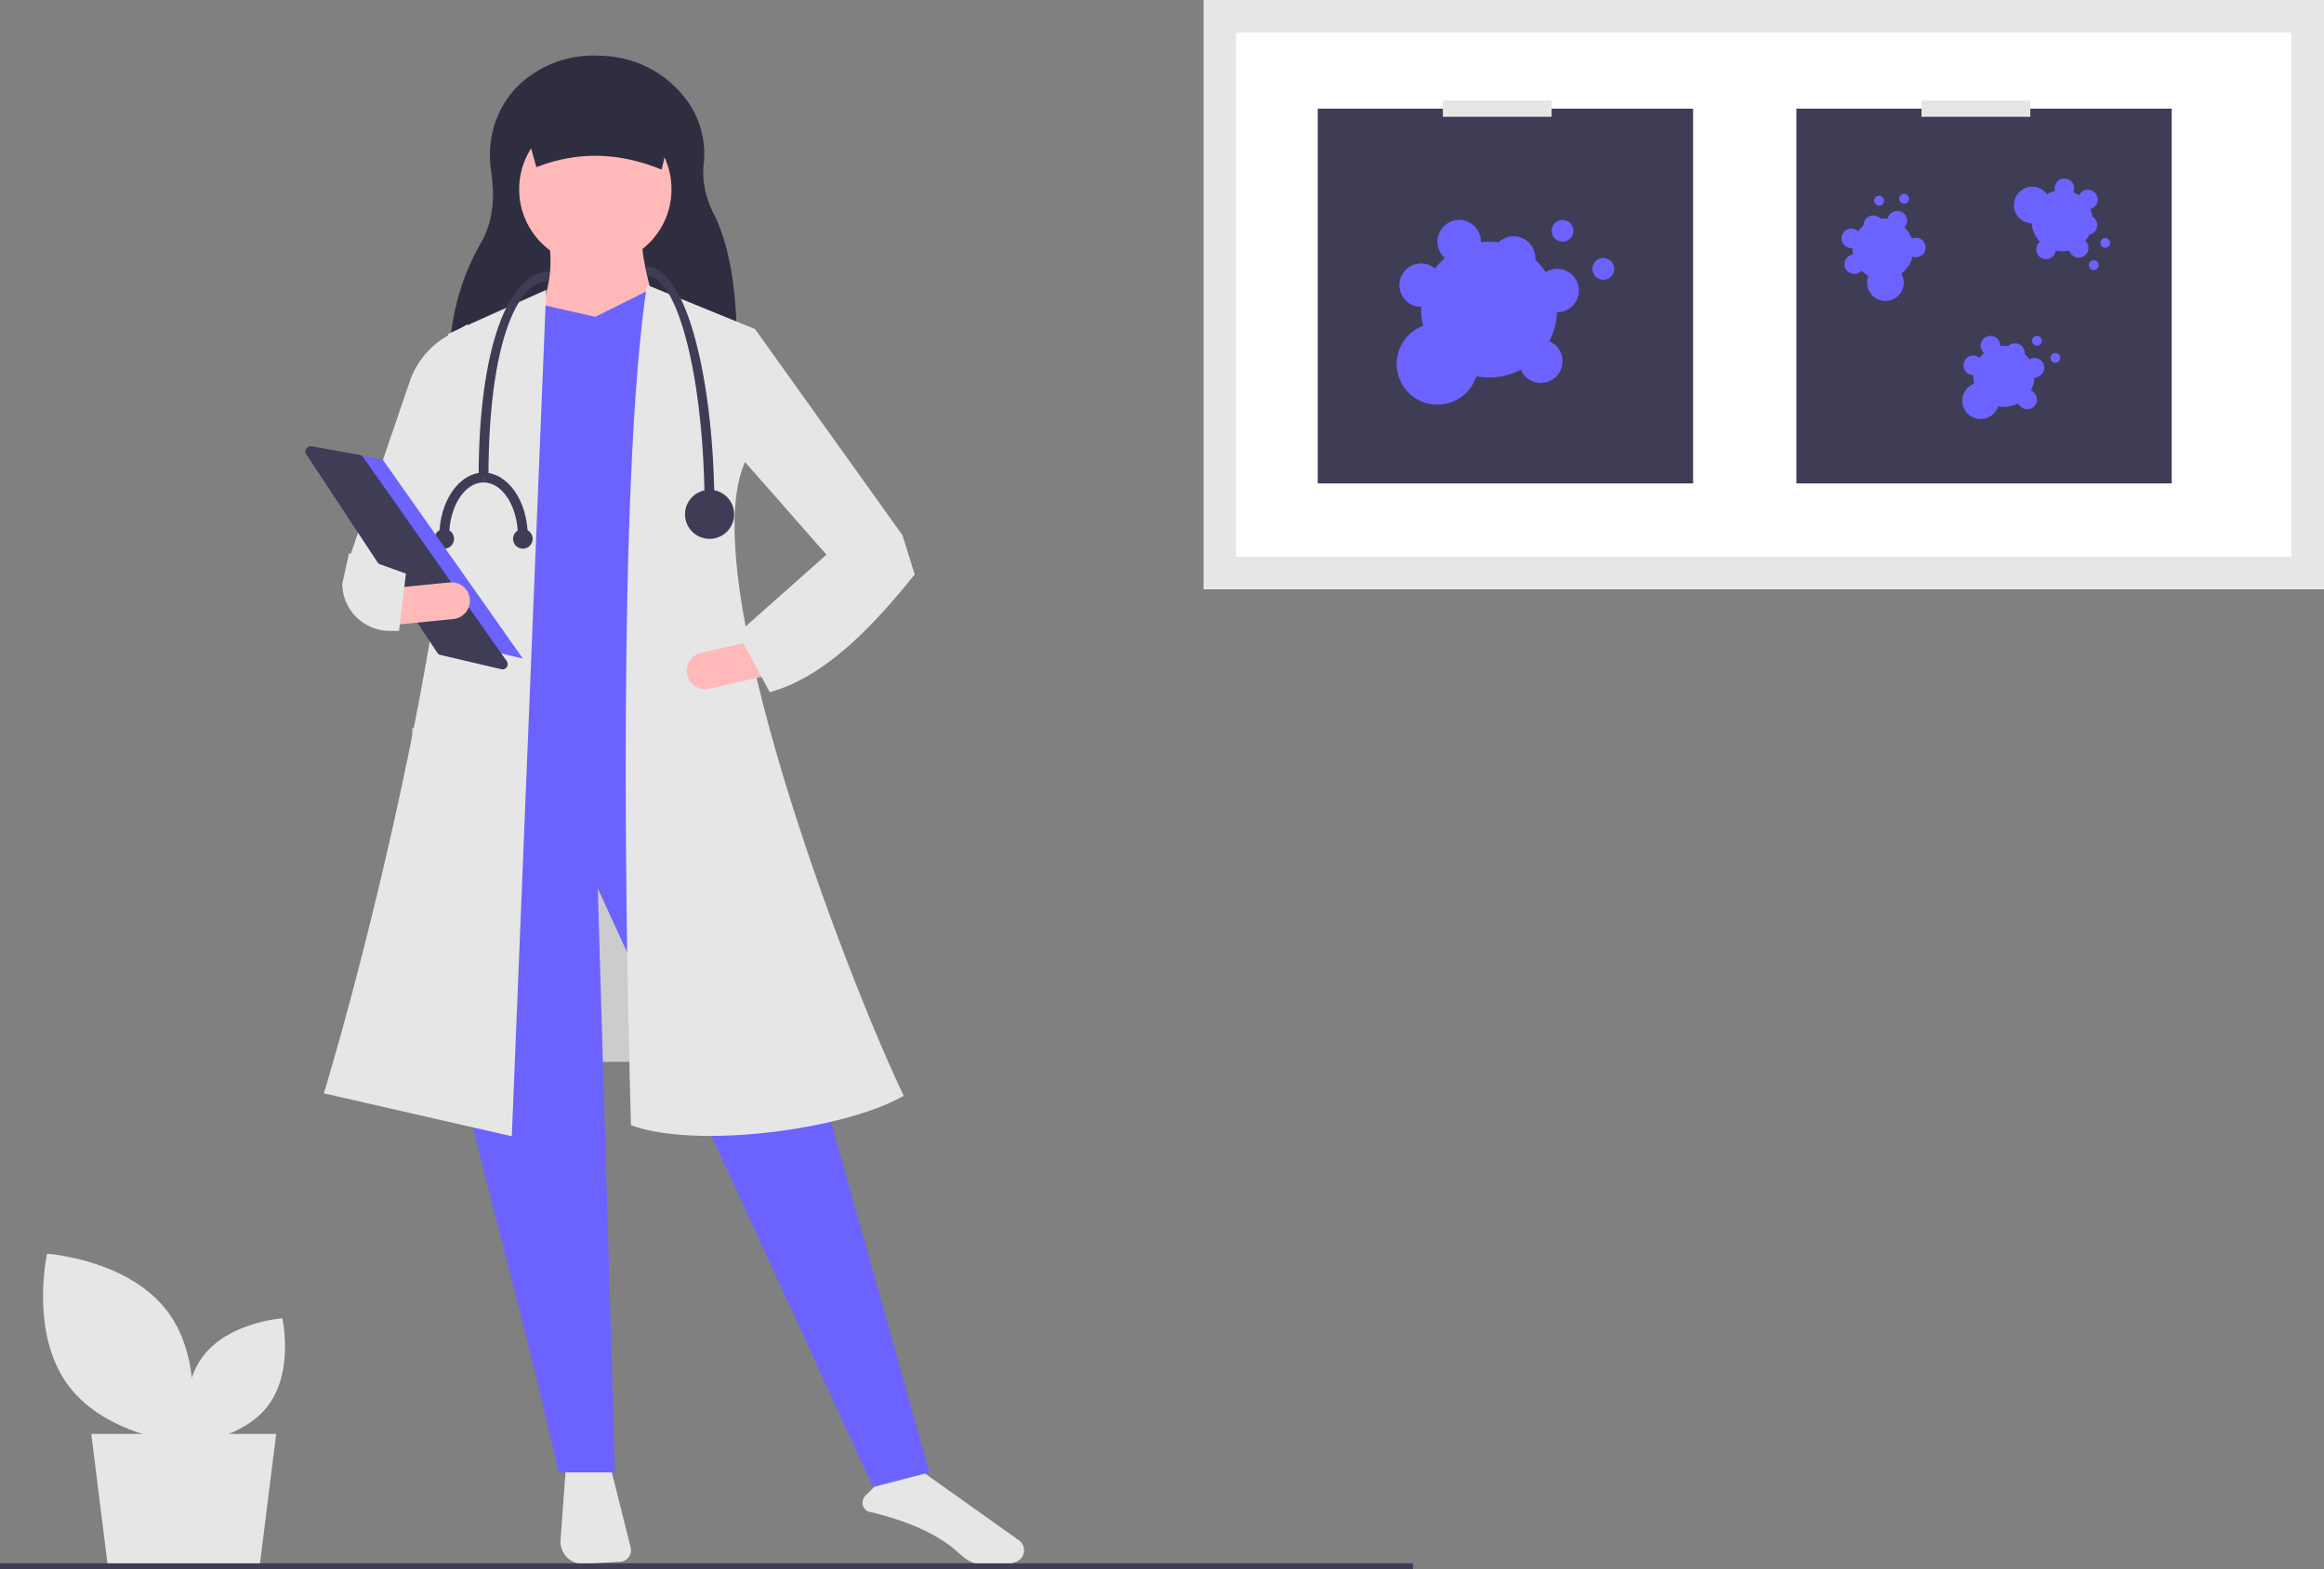 <svg width="268" height="181" viewBox="0 0 268 181" fill="none" xmlns="http://www.w3.org/2000/svg">
<rect x="0" y="0" width="268" height="181" fill="#808080" stroke="none"/>
<g clip-path="url(#clip0_154_343)">
<path d="M82.028 83.939H47.53V122.463H82.028V83.939Z" fill="#CCCCCC"/>
<path d="M29.968 180.406H12.406L10.524 165.372H31.85L29.968 180.406Z" fill="#E6E6E6"/>
<path d="M65.234 169.516L64.641 177.608C64.614 177.974 64.666 178.342 64.793 178.686C64.921 179.031 65.12 179.345 65.378 179.606C65.637 179.867 65.948 180.07 66.291 180.202C66.635 180.333 67.002 180.389 67.37 180.367L71.531 180.115C71.724 180.104 71.912 180.05 72.082 179.957C72.251 179.865 72.398 179.736 72.512 179.581C72.627 179.425 72.705 179.246 72.742 179.057C72.779 178.868 72.775 178.672 72.728 178.485L70.418 169.257L65.234 169.516Z" fill="#E6E6E6"/>
<path d="M100.043 174.301C104.941 175.445 108.44 177.072 110.739 179.273C111.557 180.051 112.628 180.509 113.757 180.565C115.198 180.641 116.377 180.479 117.263 180.084C117.49 179.984 117.686 179.826 117.83 179.625C117.975 179.424 118.063 179.187 118.086 178.941C118.113 178.69 118.072 178.437 117.968 178.208C117.864 177.978 117.7 177.781 117.494 177.636L105.878 169.381L100.943 171.353L99.793 172.502C99.668 172.627 99.574 172.778 99.518 172.945C99.462 173.112 99.445 173.29 99.47 173.464C99.494 173.638 99.558 173.805 99.658 173.95C99.758 174.095 99.889 174.215 100.043 174.301Z" fill="#E6E6E6"/>
<path d="M84.97 42.187L51.767 41.88C51.851 37.05 52.976 32.307 55.435 28.063C57.051 25.276 57.016 22.242 56.627 19.687C56.026 15.743 57.423 11.708 60.527 9.197C62.899 7.275 65.893 6.286 68.945 6.416L69.59 6.442C71.69 6.53 73.734 7.142 75.536 8.224C77.337 9.306 78.837 10.823 79.898 12.634C80.977 14.569 81.412 16.795 81.141 18.993C80.93 21.06 81.434 23.149 82.612 25.257C84.644 29.887 85.084 35.812 84.97 42.187Z" fill="#2F2E41"/>
<path d="M107.185 169.812L100.669 171.51L68.936 102.468L70.919 169.812H64.403C57.44 138.129 44.868 101.563 50.52 90.018L84.236 88.038L107.185 169.812Z" fill="#6C63FF"/>
<path d="M68.653 30.598C73.504 30.598 77.436 26.67 77.436 21.826C77.436 16.981 73.504 13.054 68.653 13.054C63.802 13.054 59.87 16.981 59.87 21.826C59.87 26.67 63.802 30.598 68.653 30.598Z" fill="#FFB9B9"/>
<path d="M76.302 37.954L61.853 37.105C63.269 33.859 63.834 30.733 63.269 27.768H74.036C74.011 30.045 75.146 33.984 76.302 37.954Z" fill="#FFB9B9"/>
<path d="M85.369 90.584L53.636 92.848L56.895 36.681L62.419 35.125L68.653 36.539L74.886 33.427L78.852 34.842L85.369 90.584Z" fill="#6C63FF"/>
<path d="M59.02 131.047L37.345 126.095C43.79 104.751 55.401 55.921 51.653 38.52L62.986 33.427L59.02 131.047Z" fill="#E6E6E6"/>
<path d="M48.536 69.362L40.32 64.269L47.327 43.773C48.109 41.658 49.606 39.883 51.559 38.753L53.92 37.388L52.503 58.044L48.536 69.362Z" fill="#E6E6E6"/>
<path d="M104.21 126.378C97.369 130.331 80.269 132.534 72.761 129.774C72.208 110.489 71.125 55.939 74.603 32.861L87.069 37.954L85.936 53.234C79.976 66.305 97.282 111.831 104.21 126.378Z" fill="#E6E6E6"/>
<path d="M103.218 66.816L95.569 64.269L85.369 52.668L87.069 37.954L104.068 61.723L103.218 66.816Z" fill="#E6E6E6"/>
<path d="M79.244 77.829C79.369 78.378 79.707 78.854 80.184 79.155C80.66 79.455 81.236 79.554 81.786 79.43L88.28 77.962L87.341 73.822L80.847 75.291C80.298 75.415 79.82 75.752 79.519 76.228C79.219 76.704 79.12 77.28 79.244 77.829Z" fill="#FFB9B9"/>
<path d="M76.302 19.562C71.424 17.558 66.606 17.414 61.853 19.279L59.87 12.205H78.002L76.302 19.562Z" fill="#2F2E41"/>
<path d="M85.086 73.041L88.769 79.832C94.964 78.106 100.333 72.666 105.485 66.25L104.069 61.723L95.285 63.986L85.086 73.041Z" fill="#E6E6E6"/>
<path d="M82.394 59.034H81.261C81.261 43.026 77.96 31.871 74.744 31.871L74.461 30.739C77.345 30.739 79.184 35.382 80.219 39.277C81.622 44.557 82.394 51.574 82.394 59.034Z" fill="#3F3D56"/>
<path d="M56.328 55.073H55.195C55.195 40.412 58.518 31.305 63.411 31.305L63.128 32.437C59.743 32.437 56.328 39.436 56.328 55.073Z" fill="#3F3D56"/>
<path d="M81.827 62.147C83.392 62.147 84.661 60.88 84.661 59.317C84.661 57.755 83.392 56.488 81.827 56.488C80.263 56.488 78.994 57.755 78.994 59.317C78.994 60.88 80.263 62.147 81.827 62.147Z" fill="#3F3D56"/>
<path d="M51.795 61.864H50.662C50.662 57.808 52.949 54.507 55.761 54.507V55.639C53.574 55.639 51.795 58.432 51.795 61.864Z" fill="#3F3D56"/>
<path d="M60.861 61.864H59.728C59.728 58.432 57.949 55.639 55.761 55.639V54.507C58.574 54.507 60.861 57.808 60.861 61.864Z" fill="#3F3D56"/>
<path d="M60.295 63.279C60.921 63.279 61.428 62.772 61.428 62.147C61.428 61.522 60.921 61.015 60.295 61.015C59.669 61.015 59.161 61.522 59.161 62.147C59.161 62.772 59.669 63.279 60.295 63.279Z" fill="#3F3D56"/>
<path d="M51.228 63.279C51.854 63.279 52.362 62.772 52.362 62.147C52.362 61.522 51.854 61.015 51.228 61.015C50.602 61.015 50.095 61.522 50.095 62.147C50.095 62.772 50.602 63.279 51.228 63.279Z" fill="#3F3D56"/>
<path d="M37.062 51.739L44.133 53L60.294 75.951L51.708 73.933L37.062 51.739Z" fill="#6C63FF"/>
<path d="M35.808 51.458C35.7 51.46 35.595 51.49 35.503 51.546C35.411 51.602 35.336 51.682 35.285 51.778C35.235 51.873 35.211 51.98 35.216 52.087C35.221 52.194 35.255 52.299 35.314 52.389L50.421 75.28C50.506 75.408 50.636 75.499 50.785 75.534L57.814 77.185C57.933 77.213 58.057 77.204 58.17 77.16C58.284 77.116 58.381 77.038 58.449 76.938C58.517 76.837 58.553 76.718 58.552 76.596C58.551 76.475 58.513 76.356 58.443 76.257L41.856 52.703C41.811 52.639 41.754 52.584 41.688 52.542C41.621 52.5 41.548 52.472 41.471 52.458L35.921 51.468C35.884 51.462 35.846 51.458 35.808 51.458Z" fill="#3F3D56"/>
<path d="M45.232 67.825L45.652 72.049L52.277 71.392C52.838 71.337 53.354 71.061 53.711 70.626C54.068 70.19 54.237 69.631 54.182 69.071C54.126 68.511 53.85 67.996 53.414 67.639C52.978 67.282 52.418 67.113 51.857 67.169L45.232 67.825Z" fill="#FFB9B9"/>
<path d="M39.47 67.336C39.48 68.776 40.059 70.154 41.081 71.17C42.104 72.186 43.487 72.756 44.929 72.758H46.019L46.812 66.157L40.245 63.796L39.47 67.336Z" fill="#E6E6E6"/>
<path d="M268 0H138.792V67.965H268V0Z" fill="#E6E6E6"/>
<path d="M142.555 64.207H264.237V3.758H142.555V64.207Z" fill="white"/>
<path d="M195.242 12.528H151.963V55.751H195.242V12.528Z" fill="#3F3D56"/>
<path d="M184.893 32.26C185.585 32.26 186.147 31.699 186.147 31.007C186.147 30.315 185.585 29.754 184.893 29.754C184.2 29.754 183.638 30.315 183.638 31.007C183.638 31.699 184.2 32.26 184.893 32.26Z" fill="#6C63FF"/>
<path d="M180.188 27.875C180.881 27.875 181.443 27.314 181.443 26.622C181.443 25.93 180.881 25.37 180.188 25.37C179.495 25.37 178.934 25.93 178.934 26.622C178.934 27.314 179.495 27.875 180.188 27.875Z" fill="#6C63FF"/>
<path d="M179.561 31.007C179.1 31.007 178.647 31.135 178.254 31.377C177.908 30.857 177.501 30.38 177.042 29.956C177.047 29.889 177.052 29.822 177.052 29.754C177.053 29.263 176.908 28.782 176.637 28.372C176.365 27.962 175.979 27.64 175.526 27.448C175.073 27.256 174.573 27.201 174.089 27.29C173.605 27.38 173.158 27.61 172.804 27.951C172.132 27.856 171.45 27.85 170.777 27.933C170.778 27.914 170.78 27.895 170.78 27.875C170.781 27.456 170.676 27.043 170.475 26.674C170.274 26.306 169.984 25.994 169.631 25.766C169.278 25.539 168.874 25.404 168.455 25.373C168.036 25.342 167.617 25.417 167.234 25.59C166.852 25.764 166.519 26.03 166.267 26.365C166.014 26.7 165.85 27.093 165.789 27.508C165.728 27.923 165.772 28.347 165.918 28.74C166.063 29.134 166.305 29.484 166.622 29.76C166.202 30.119 165.821 30.522 165.485 30.961C165.175 30.703 164.808 30.524 164.415 30.439C164.021 30.353 163.612 30.363 163.224 30.468C162.835 30.574 162.477 30.771 162.181 31.044C161.884 31.316 161.658 31.656 161.521 32.034C161.384 32.413 161.34 32.819 161.394 33.217C161.447 33.616 161.595 33.996 161.827 34.326C162.058 34.655 162.366 34.924 162.723 35.109C163.081 35.295 163.478 35.392 163.881 35.392L163.889 35.392C163.884 35.496 163.881 35.6 163.881 35.705C163.881 36.336 163.957 36.964 164.108 37.576C163.362 37.856 162.7 38.321 162.183 38.927C161.667 39.532 161.313 40.259 161.155 41.039C160.997 41.819 161.04 42.626 161.279 43.385C161.519 44.144 161.948 44.829 162.526 45.377C163.104 45.925 163.811 46.317 164.583 46.517C165.354 46.717 166.163 46.717 166.935 46.519C167.706 46.321 168.415 45.931 168.994 45.384C169.573 44.837 170.003 44.153 170.245 43.395C171.99 43.73 173.797 43.462 175.37 42.635C175.53 43.013 175.781 43.345 176.1 43.603C176.42 43.861 176.798 44.037 177.201 44.116C177.604 44.194 178.02 44.172 178.413 44.052C178.806 43.932 179.163 43.718 179.454 43.428C179.744 43.138 179.959 42.781 180.079 42.389C180.199 41.996 180.221 41.581 180.142 41.178C180.064 40.775 179.888 40.398 179.63 40.079C179.371 39.76 179.038 39.51 178.66 39.349C179.203 38.319 179.509 37.181 179.553 36.018L179.561 36.018C180.227 36.018 180.865 35.754 181.335 35.284C181.806 34.815 182.07 34.177 182.07 33.513C182.07 32.848 181.806 32.211 181.335 31.741C180.865 31.271 180.227 31.007 179.561 31.007Z" fill="#6C63FF"/>
<path d="M178.934 11.588H166.389V13.468H178.934V11.588Z" fill="#E6E6E6"/>
<path d="M250.438 12.528H207.159V55.751H250.438V12.528Z" fill="#3F3D56"/>
<path d="M237.015 41.844C237.327 41.844 237.579 41.592 237.579 41.281C237.579 40.969 237.327 40.717 237.015 40.717C236.703 40.717 236.45 40.969 236.45 41.281C236.45 41.592 236.703 41.844 237.015 41.844Z" fill="#6C63FF"/>
<path d="M234.898 39.871C235.21 39.871 235.463 39.618 235.463 39.307C235.463 38.996 235.21 38.743 234.898 38.743C234.586 38.743 234.334 38.996 234.334 39.307C234.334 39.618 234.586 39.871 234.898 39.871Z" fill="#6C63FF"/>
<path d="M234.616 41.281C234.408 41.281 234.205 41.338 234.028 41.447C233.872 41.213 233.689 40.998 233.482 40.808C233.485 40.778 233.487 40.748 233.487 40.717C233.487 40.495 233.422 40.279 233.3 40.095C233.178 39.91 233.004 39.766 232.8 39.679C232.596 39.593 232.371 39.568 232.154 39.608C231.936 39.648 231.735 39.752 231.575 39.905C231.273 39.862 230.966 39.86 230.663 39.897C230.663 39.889 230.664 39.88 230.664 39.871C230.665 39.682 230.618 39.497 230.527 39.331C230.437 39.165 230.306 39.025 230.148 38.922C229.989 38.82 229.807 38.759 229.618 38.745C229.43 38.731 229.241 38.765 229.069 38.843C228.897 38.921 228.747 39.041 228.633 39.192C228.52 39.343 228.446 39.519 228.418 39.706C228.391 39.893 228.411 40.083 228.476 40.26C228.542 40.438 228.651 40.595 228.793 40.719C228.604 40.881 228.433 41.062 228.282 41.26C228.142 41.144 227.977 41.063 227.8 41.025C227.623 40.986 227.439 40.991 227.264 41.038C227.089 41.086 226.928 41.174 226.795 41.297C226.661 41.42 226.56 41.573 226.498 41.743C226.436 41.913 226.417 42.096 226.441 42.275C226.465 42.455 226.531 42.626 226.636 42.774C226.74 42.922 226.878 43.043 227.039 43.127C227.2 43.21 227.378 43.254 227.56 43.254L227.563 43.254C227.561 43.3 227.56 43.347 227.56 43.395C227.56 43.678 227.594 43.961 227.662 44.236C227.326 44.363 227.028 44.572 226.796 44.844C226.564 45.117 226.404 45.444 226.333 45.795C226.262 46.146 226.281 46.509 226.389 46.851C226.497 47.192 226.69 47.501 226.95 47.747C227.21 47.993 227.529 48.17 227.876 48.26C228.223 48.35 228.587 48.35 228.934 48.261C229.281 48.172 229.6 47.996 229.861 47.75C230.121 47.504 230.315 47.196 230.424 46.855C231.209 47.006 232.022 46.885 232.73 46.513C232.802 46.683 232.915 46.833 233.059 46.949C233.202 47.065 233.372 47.144 233.554 47.179C233.735 47.215 233.923 47.205 234.099 47.151C234.276 47.097 234.437 47 234.568 46.87C234.698 46.739 234.795 46.579 234.849 46.402C234.903 46.226 234.913 46.039 234.878 45.857C234.842 45.676 234.763 45.506 234.647 45.363C234.53 45.219 234.381 45.107 234.211 45.035C234.455 44.571 234.592 44.059 234.612 43.535L234.616 43.536C234.915 43.536 235.203 43.417 235.414 43.205C235.626 42.994 235.745 42.707 235.745 42.408C235.745 42.109 235.626 41.822 235.414 41.611C235.203 41.399 234.915 41.281 234.616 41.281Z" fill="#6C63FF"/>
<path d="M241.444 31.146C241.756 31.146 242.008 30.893 242.008 30.582C242.008 30.27 241.756 30.018 241.444 30.018C241.132 30.018 240.879 30.27 240.879 30.582C240.879 30.893 241.132 31.146 241.444 31.146Z" fill="#6C63FF"/>
<path d="M242.772 28.576C243.084 28.576 243.336 28.323 243.336 28.012C243.336 27.701 243.084 27.448 242.772 27.448C242.46 27.448 242.207 27.701 242.207 28.012C242.207 28.323 242.46 28.576 242.772 28.576Z" fill="#6C63FF"/>
<path d="M240.793 28.275C240.737 28.076 240.626 27.895 240.474 27.755C240.657 27.542 240.814 27.308 240.942 27.057C240.972 27.052 241.001 27.046 241.031 27.037C241.244 26.977 241.435 26.856 241.58 26.689C241.724 26.521 241.817 26.315 241.845 26.096C241.873 25.876 241.836 25.653 241.738 25.455C241.64 25.256 241.486 25.091 241.295 24.979C241.254 24.677 241.173 24.382 241.055 24.101C241.064 24.098 241.072 24.097 241.081 24.095C241.263 24.044 241.429 23.948 241.564 23.816C241.7 23.684 241.8 23.521 241.855 23.34C241.911 23.16 241.92 22.969 241.882 22.784C241.845 22.599 241.761 22.426 241.639 22.282C241.517 22.138 241.361 22.026 241.185 21.958C241.009 21.89 240.818 21.866 240.631 21.891C240.444 21.915 240.265 21.986 240.112 22.097C239.959 22.208 239.837 22.355 239.756 22.526C239.549 22.388 239.328 22.272 239.097 22.18C239.17 22.015 239.203 21.834 239.192 21.654C239.182 21.473 239.127 21.297 239.034 21.142C238.941 20.987 238.812 20.856 238.657 20.761C238.503 20.666 238.328 20.61 238.147 20.597C237.966 20.584 237.785 20.614 237.619 20.686C237.452 20.758 237.305 20.868 237.191 21.009C237.076 21.149 236.997 21.315 236.96 21.492C236.923 21.669 236.93 21.853 236.979 22.027L236.98 22.03C236.934 22.041 236.889 22.052 236.843 22.065C236.57 22.142 236.306 22.252 236.059 22.392C235.847 22.103 235.564 21.873 235.239 21.724C234.913 21.574 234.555 21.51 234.197 21.537C233.84 21.563 233.495 21.68 233.195 21.877C232.895 22.073 232.65 22.342 232.483 22.659C232.316 22.976 232.232 23.33 232.239 23.688C232.247 24.046 232.345 24.396 232.525 24.705C232.705 25.015 232.961 25.274 233.269 25.458C233.577 25.641 233.926 25.744 234.284 25.756C234.352 26.552 234.688 27.301 235.239 27.881C235.095 27.996 234.981 28.145 234.908 28.315C234.835 28.484 234.805 28.669 234.82 28.853C234.835 29.037 234.896 29.215 234.996 29.37C235.095 29.525 235.232 29.654 235.393 29.744C235.554 29.834 235.735 29.883 235.92 29.887C236.105 29.892 236.288 29.85 236.453 29.767C236.618 29.684 236.76 29.562 236.867 29.411C236.974 29.261 237.042 29.086 237.065 28.903C237.578 29.012 238.109 29.006 238.619 28.883L238.62 28.887C238.66 29.029 238.728 29.163 238.82 29.279C238.911 29.395 239.025 29.493 239.155 29.565C239.284 29.638 239.426 29.684 239.574 29.701C239.721 29.719 239.87 29.707 240.013 29.667C240.156 29.627 240.289 29.559 240.406 29.467C240.522 29.376 240.619 29.262 240.692 29.133C240.764 29.003 240.811 28.861 240.828 28.714C240.846 28.567 240.834 28.418 240.793 28.275Z" fill="#6C63FF"/>
<path d="M219.58 23.485C219.892 23.485 220.144 23.232 220.144 22.921C220.144 22.609 219.892 22.357 219.58 22.357C219.268 22.357 219.015 22.609 219.015 22.921C219.015 23.232 219.268 23.485 219.58 23.485Z" fill="#6C63FF"/>
<path d="M216.693 23.715C217.005 23.715 217.258 23.463 217.258 23.152C217.258 22.84 217.005 22.588 216.693 22.588C216.382 22.588 216.129 22.84 216.129 23.152C216.129 23.463 216.382 23.715 216.693 23.715Z" fill="#6C63FF"/>
<path d="M217.962 24.69C217.822 24.843 217.728 25.032 217.689 25.236C217.411 25.194 217.129 25.184 216.848 25.208C216.828 25.186 216.807 25.164 216.784 25.143C216.621 24.994 216.417 24.896 216.198 24.861C215.979 24.827 215.755 24.858 215.554 24.95C215.352 25.042 215.182 25.191 215.065 25.379C214.948 25.567 214.889 25.785 214.895 26.006C214.66 26.2 214.451 26.424 214.274 26.673C214.268 26.667 214.262 26.66 214.256 26.654C214.116 26.527 213.947 26.437 213.764 26.392C213.58 26.346 213.388 26.348 213.206 26.396C213.023 26.444 212.855 26.537 212.718 26.667C212.581 26.797 212.478 26.959 212.42 27.138C212.361 27.318 212.349 27.509 212.384 27.694C212.419 27.88 212.5 28.054 212.619 28.2C212.739 28.346 212.893 28.46 213.068 28.531C213.243 28.602 213.434 28.628 213.621 28.607C213.614 28.855 213.632 29.104 213.676 29.348C213.496 29.373 213.325 29.44 213.178 29.545C213.03 29.65 212.909 29.788 212.826 29.949C212.743 30.11 212.7 30.289 212.701 30.47C212.702 30.651 212.746 30.829 212.831 30.989C212.915 31.15 213.037 31.287 213.186 31.391C213.335 31.494 213.506 31.56 213.686 31.583C213.866 31.606 214.049 31.586 214.219 31.523C214.389 31.461 214.542 31.359 214.664 31.225L214.666 31.222C214.7 31.255 214.733 31.288 214.768 31.32C214.978 31.511 215.21 31.677 215.459 31.812C215.326 32.145 215.28 32.506 215.325 32.861C215.37 33.216 215.505 33.554 215.716 33.843C215.928 34.132 216.209 34.363 216.534 34.514C216.86 34.664 217.218 34.73 217.576 34.704C217.933 34.679 218.278 34.563 218.579 34.367C218.879 34.172 219.125 33.904 219.293 33.587C219.461 33.271 219.546 32.918 219.54 32.56C219.534 32.202 219.437 31.851 219.258 31.541C219.899 31.063 220.358 30.382 220.56 29.61C220.734 29.671 220.921 29.688 221.104 29.661C221.287 29.633 221.46 29.561 221.608 29.451C221.757 29.341 221.876 29.196 221.955 29.029C222.034 28.863 222.071 28.679 222.063 28.494C222.054 28.31 222.001 28.131 221.907 27.972C221.813 27.813 221.681 27.679 221.523 27.583C221.365 27.487 221.186 27.431 221.002 27.42C220.817 27.409 220.633 27.444 220.465 27.52C220.287 27.028 220.001 26.581 219.627 26.213L219.63 26.211C219.73 26.101 219.808 25.973 219.858 25.834C219.909 25.695 219.932 25.547 219.925 25.399C219.918 25.251 219.883 25.105 219.82 24.971C219.757 24.837 219.668 24.716 219.558 24.617C219.449 24.517 219.32 24.439 219.181 24.389C219.041 24.338 218.893 24.316 218.745 24.323C218.597 24.33 218.451 24.366 218.317 24.429C218.183 24.492 218.062 24.581 217.962 24.69Z" fill="#6C63FF"/>
<path d="M234.13 11.588H221.585V13.468H234.13V11.588Z" fill="#E6E6E6"/>
<path d="M7.896 159.81C12.418 165.858 21.805 166.495 21.805 166.495C21.805 166.495 23.86 157.325 19.338 151.277C14.816 145.229 5.429 144.592 5.429 144.592C5.429 144.592 3.373 153.762 7.896 159.81Z" fill="#E6E6E6"/>
<path d="M30.933 162.084C27.949 166.075 21.754 166.495 21.754 166.495C21.754 166.495 20.398 160.445 23.382 156.454C26.366 152.463 32.56 152.042 32.56 152.042C32.56 152.042 33.917 158.093 30.933 162.084Z" fill="#E6E6E6"/>
<path d="M162.94 180.298H0V181H162.94V180.298Z" fill="#3F3D56"/>
</g>
<defs>
<clipPath id="clip0_154_343">
<rect width="268" height="181" fill="white"/>
</clipPath>
</defs>
</svg>
